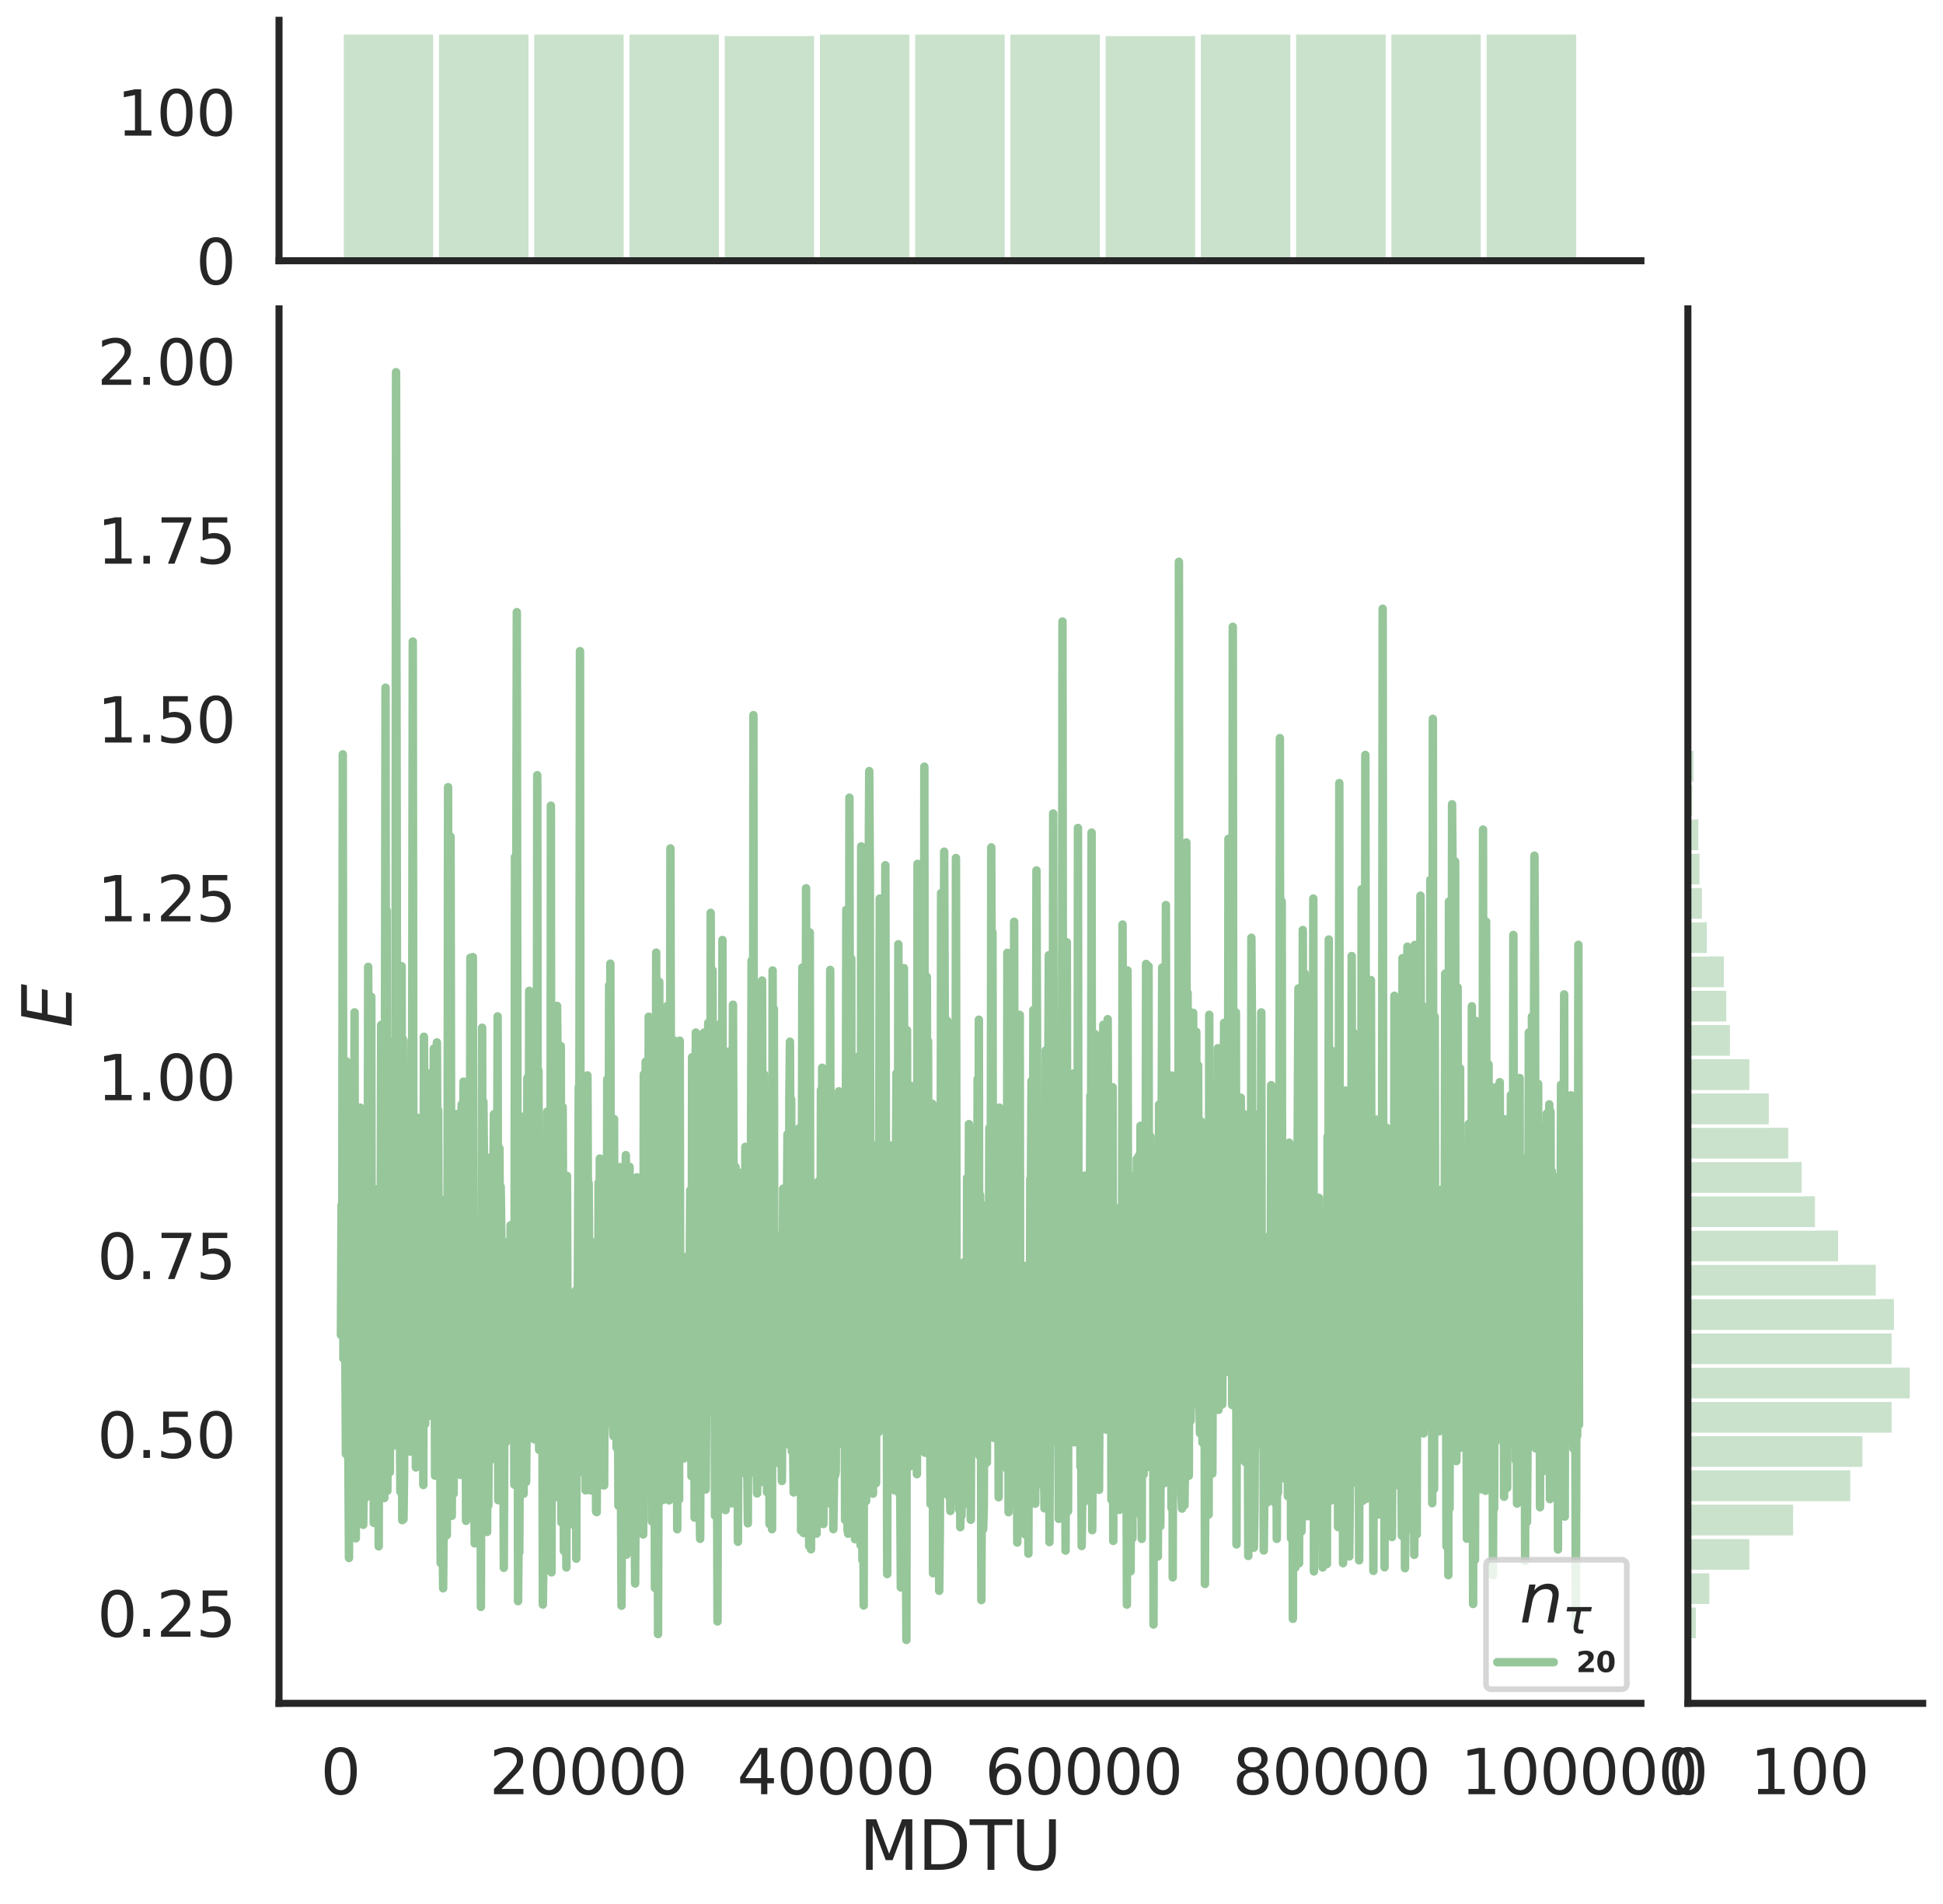 <?xml version="1.0" encoding="utf-8" standalone="no"?>
<!DOCTYPE svg PUBLIC "-//W3C//DTD SVG 1.1//EN"
  "http://www.w3.org/Graphics/SVG/1.1/DTD/svg11.dtd">
<svg height="675.079pt" version="1.1" viewBox="0 0 688.772 675.079" width="688.772pt" xmlns="http://www.w3.org/2000/svg" xmlns:xlink="http://www.w3.org/1999/xlink">
 <defs>
  <style type="text/css">*{stroke-linecap:butt;stroke-linejoin:round;}</style>
 </defs>
 <g id="figure_1">
  <g id="patch_1">
   <path d="M 0 675.079 
L 688.772 675.079 
L 688.772 0 
L 0 0 
z
" style="fill:#ffffff;"/>
  </g>
  <g id="axes_1">
   <g id="patch_2">
    <path d="M 98.912 603.86 
L 581.687 603.86 
L 581.687 109.485 
L 98.912 109.485 
z
" style="fill:none;"/>
   </g>
   <g id="matplotlib.axis_1">
    <g id="xtick_1">
     <g id="text_1">
      <!-- 0 -->
      <g style="fill:#262626;" transform="translate(113.638 636.077)scale(0.22 -0.22)">
       <defs>
        <path d="M 2034 4250 
Q 1547 4250 1301 3770 
Q 1056 3291 1056 2328 
Q 1056 1369 1301 889 
Q 1547 409 2034 409 
Q 2525 409 2770 889 
Q 3016 1369 3016 2328 
Q 3016 3291 2770 3770 
Q 2525 4250 2034 4250 
z
M 2034 4750 
Q 2819 4750 3233 4129 
Q 3647 3509 3647 2328 
Q 3647 1150 3233 529 
Q 2819 -91 2034 -91 
Q 1250 -91 836 529 
Q 422 1150 422 2328 
Q 422 3509 836 4129 
Q 1250 4750 2034 4750 
z
" id="DejaVuSans-30" transform="scale(0.016)"/>
       </defs>
       <use xlink:href="#DejaVuSans-30"/>
      </g>
     </g>
    </g>
    <g id="xtick_2">
     <g id="text_2">
      <!-- 20000 -->
      <g style="fill:#262626;" transform="translate(173.464 636.077)scale(0.22 -0.22)">
       <defs>
        <path d="M 1228 531 
L 3431 531 
L 3431 0 
L 469 0 
L 469 531 
Q 828 903 1448 1529 
Q 2069 2156 2228 2338 
Q 2531 2678 2651 2914 
Q 2772 3150 2772 3378 
Q 2772 3750 2511 3984 
Q 2250 4219 1831 4219 
Q 1534 4219 1204 4116 
Q 875 4013 500 3803 
L 500 4441 
Q 881 4594 1212 4672 
Q 1544 4750 1819 4750 
Q 2544 4750 2975 4387 
Q 3406 4025 3406 3419 
Q 3406 3131 3298 2873 
Q 3191 2616 2906 2266 
Q 2828 2175 2409 1742 
Q 1991 1309 1228 531 
z
" id="DejaVuSans-32" transform="scale(0.016)"/>
       </defs>
       <use xlink:href="#DejaVuSans-32"/>
       <use x="63.623" xlink:href="#DejaVuSans-30"/>
       <use x="127.246" xlink:href="#DejaVuSans-30"/>
       <use x="190.869" xlink:href="#DejaVuSans-30"/>
       <use x="254.492" xlink:href="#DejaVuSans-30"/>
      </g>
     </g>
    </g>
    <g id="xtick_3">
     <g id="text_3">
      <!-- 40000 -->
      <g style="fill:#262626;" transform="translate(261.285 636.077)scale(0.22 -0.22)">
       <defs>
        <path d="M 2419 4116 
L 825 1625 
L 2419 1625 
L 2419 4116 
z
M 2253 4666 
L 3047 4666 
L 3047 1625 
L 3713 1625 
L 3713 1100 
L 3047 1100 
L 3047 0 
L 2419 0 
L 2419 1100 
L 313 1100 
L 313 1709 
L 2253 4666 
z
" id="DejaVuSans-34" transform="scale(0.016)"/>
       </defs>
       <use xlink:href="#DejaVuSans-34"/>
       <use x="63.623" xlink:href="#DejaVuSans-30"/>
       <use x="127.246" xlink:href="#DejaVuSans-30"/>
       <use x="190.869" xlink:href="#DejaVuSans-30"/>
       <use x="254.492" xlink:href="#DejaVuSans-30"/>
      </g>
     </g>
    </g>
    <g id="xtick_4">
     <g id="text_4">
      <!-- 60000 -->
      <g style="fill:#262626;" transform="translate(349.107 636.077)scale(0.22 -0.22)">
       <defs>
        <path d="M 2113 2584 
Q 1688 2584 1439 2293 
Q 1191 2003 1191 1497 
Q 1191 994 1439 701 
Q 1688 409 2113 409 
Q 2538 409 2786 701 
Q 3034 994 3034 1497 
Q 3034 2003 2786 2293 
Q 2538 2584 2113 2584 
z
M 3366 4563 
L 3366 3988 
Q 3128 4100 2886 4159 
Q 2644 4219 2406 4219 
Q 1781 4219 1451 3797 
Q 1122 3375 1075 2522 
Q 1259 2794 1537 2939 
Q 1816 3084 2150 3084 
Q 2853 3084 3261 2657 
Q 3669 2231 3669 1497 
Q 3669 778 3244 343 
Q 2819 -91 2113 -91 
Q 1303 -91 875 529 
Q 447 1150 447 2328 
Q 447 3434 972 4092 
Q 1497 4750 2381 4750 
Q 2619 4750 2861 4703 
Q 3103 4656 3366 4563 
z
" id="DejaVuSans-36" transform="scale(0.016)"/>
       </defs>
       <use xlink:href="#DejaVuSans-36"/>
       <use x="63.623" xlink:href="#DejaVuSans-30"/>
       <use x="127.246" xlink:href="#DejaVuSans-30"/>
       <use x="190.869" xlink:href="#DejaVuSans-30"/>
       <use x="254.492" xlink:href="#DejaVuSans-30"/>
      </g>
     </g>
    </g>
    <g id="xtick_5">
     <g id="text_5">
      <!-- 80000 -->
      <g style="fill:#262626;" transform="translate(436.928 636.077)scale(0.22 -0.22)">
       <defs>
        <path d="M 2034 2216 
Q 1584 2216 1326 1975 
Q 1069 1734 1069 1313 
Q 1069 891 1326 650 
Q 1584 409 2034 409 
Q 2484 409 2743 651 
Q 3003 894 3003 1313 
Q 3003 1734 2745 1975 
Q 2488 2216 2034 2216 
z
M 1403 2484 
Q 997 2584 770 2862 
Q 544 3141 544 3541 
Q 544 4100 942 4425 
Q 1341 4750 2034 4750 
Q 2731 4750 3128 4425 
Q 3525 4100 3525 3541 
Q 3525 3141 3298 2862 
Q 3072 2584 2669 2484 
Q 3125 2378 3379 2068 
Q 3634 1759 3634 1313 
Q 3634 634 3220 271 
Q 2806 -91 2034 -91 
Q 1263 -91 848 271 
Q 434 634 434 1313 
Q 434 1759 690 2068 
Q 947 2378 1403 2484 
z
M 1172 3481 
Q 1172 3119 1398 2916 
Q 1625 2713 2034 2713 
Q 2441 2713 2670 2916 
Q 2900 3119 2900 3481 
Q 2900 3844 2670 4047 
Q 2441 4250 2034 4250 
Q 1625 4250 1398 4047 
Q 1172 3844 1172 3481 
z
" id="DejaVuSans-38" transform="scale(0.016)"/>
       </defs>
       <use xlink:href="#DejaVuSans-38"/>
       <use x="63.623" xlink:href="#DejaVuSans-30"/>
       <use x="127.246" xlink:href="#DejaVuSans-30"/>
       <use x="190.869" xlink:href="#DejaVuSans-30"/>
       <use x="254.492" xlink:href="#DejaVuSans-30"/>
      </g>
     </g>
    </g>
    <g id="xtick_6">
     <g id="text_6">
      <!-- 100000 -->
      <g style="fill:#262626;" transform="translate(517.75 636.077)scale(0.22 -0.22)">
       <defs>
        <path d="M 794 531 
L 1825 531 
L 1825 4091 
L 703 3866 
L 703 4441 
L 1819 4666 
L 2450 4666 
L 2450 531 
L 3481 531 
L 3481 0 
L 794 0 
L 794 531 
z
" id="DejaVuSans-31" transform="scale(0.016)"/>
       </defs>
       <use xlink:href="#DejaVuSans-31"/>
       <use x="63.623" xlink:href="#DejaVuSans-30"/>
       <use x="127.246" xlink:href="#DejaVuSans-30"/>
       <use x="190.869" xlink:href="#DejaVuSans-30"/>
       <use x="254.492" xlink:href="#DejaVuSans-30"/>
       <use x="318.115" xlink:href="#DejaVuSans-30"/>
      </g>
     </g>
    </g>
    <g id="text_7">
     <!-- MDTU -->
     <g style="fill:#262626;" transform="translate(304.594 662.888)scale(0.24 -0.24)">
      <defs>
       <path d="M 628 4666 
L 1569 4666 
L 2759 1491 
L 3956 4666 
L 4897 4666 
L 4897 0 
L 4281 0 
L 4281 4097 
L 3078 897 
L 2444 897 
L 1241 4097 
L 1241 0 
L 628 0 
L 628 4666 
z
" id="DejaVuSans-4d" transform="scale(0.016)"/>
       <path d="M 1259 4147 
L 1259 519 
L 2022 519 
Q 2988 519 3436 956 
Q 3884 1394 3884 2338 
Q 3884 3275 3436 3711 
Q 2988 4147 2022 4147 
L 1259 4147 
z
M 628 4666 
L 1925 4666 
Q 3281 4666 3915 4102 
Q 4550 3538 4550 2338 
Q 4550 1131 3912 565 
Q 3275 0 1925 0 
L 628 0 
L 628 4666 
z
" id="DejaVuSans-44" transform="scale(0.016)"/>
       <path d="M -19 4666 
L 3928 4666 
L 3928 4134 
L 2272 4134 
L 2272 0 
L 1638 0 
L 1638 4134 
L -19 4134 
L -19 4666 
z
" id="DejaVuSans-54" transform="scale(0.016)"/>
       <path d="M 556 4666 
L 1191 4666 
L 1191 1831 
Q 1191 1081 1462 751 
Q 1734 422 2344 422 
Q 2950 422 3222 751 
Q 3494 1081 3494 1831 
L 3494 4666 
L 4128 4666 
L 4128 1753 
Q 4128 841 3676 375 
Q 3225 -91 2344 -91 
Q 1459 -91 1007 375 
Q 556 841 556 1753 
L 556 4666 
z
" id="DejaVuSans-55" transform="scale(0.016)"/>
      </defs>
      <use xlink:href="#DejaVuSans-4d"/>
      <use x="86.279" xlink:href="#DejaVuSans-44"/>
      <use x="163.281" xlink:href="#DejaVuSans-54"/>
      <use x="224.365" xlink:href="#DejaVuSans-55"/>
     </g>
    </g>
   </g>
   <g id="matplotlib.axis_2">
    <g id="ytick_1">
     <g id="text_8">
      <!-- 0.25 -->
      <g style="fill:#262626;" transform="translate(34.428 580.257)scale(0.22 -0.22)">
       <defs>
        <path d="M 684 794 
L 1344 794 
L 1344 0 
L 684 0 
L 684 794 
z
" id="DejaVuSans-2e" transform="scale(0.016)"/>
        <path d="M 691 4666 
L 3169 4666 
L 3169 4134 
L 1269 4134 
L 1269 2991 
Q 1406 3038 1543 3061 
Q 1681 3084 1819 3084 
Q 2600 3084 3056 2656 
Q 3513 2228 3513 1497 
Q 3513 744 3044 326 
Q 2575 -91 1722 -91 
Q 1428 -91 1123 -41 
Q 819 9 494 109 
L 494 744 
Q 775 591 1075 516 
Q 1375 441 1709 441 
Q 2250 441 2565 725 
Q 2881 1009 2881 1497 
Q 2881 1984 2565 2268 
Q 2250 2553 1709 2553 
Q 1456 2553 1204 2497 
Q 953 2441 691 2322 
L 691 4666 
z
" id="DejaVuSans-35" transform="scale(0.016)"/>
       </defs>
       <use xlink:href="#DejaVuSans-30"/>
       <use x="63.623" xlink:href="#DejaVuSans-2e"/>
       <use x="95.41" xlink:href="#DejaVuSans-32"/>
       <use x="159.033" xlink:href="#DejaVuSans-35"/>
      </g>
     </g>
    </g>
    <g id="ytick_2">
     <g id="text_9">
      <!-- 0.50 -->
      <g style="fill:#262626;" transform="translate(34.428 516.852)scale(0.22 -0.22)">
       <use xlink:href="#DejaVuSans-30"/>
       <use x="63.623" xlink:href="#DejaVuSans-2e"/>
       <use x="95.41" xlink:href="#DejaVuSans-35"/>
       <use x="159.033" xlink:href="#DejaVuSans-30"/>
      </g>
     </g>
    </g>
    <g id="ytick_3">
     <g id="text_10">
      <!-- 0.75 -->
      <g style="fill:#262626;" transform="translate(34.428 453.447)scale(0.22 -0.22)">
       <defs>
        <path d="M 525 4666 
L 3525 4666 
L 3525 4397 
L 1831 0 
L 1172 0 
L 2766 4134 
L 525 4134 
L 525 4666 
z
" id="DejaVuSans-37" transform="scale(0.016)"/>
       </defs>
       <use xlink:href="#DejaVuSans-30"/>
       <use x="63.623" xlink:href="#DejaVuSans-2e"/>
       <use x="95.41" xlink:href="#DejaVuSans-37"/>
       <use x="159.033" xlink:href="#DejaVuSans-35"/>
      </g>
     </g>
    </g>
    <g id="ytick_4">
     <g id="text_11">
      <!-- 1.00 -->
      <g style="fill:#262626;" transform="translate(34.428 390.043)scale(0.22 -0.22)">
       <use xlink:href="#DejaVuSans-31"/>
       <use x="63.623" xlink:href="#DejaVuSans-2e"/>
       <use x="95.41" xlink:href="#DejaVuSans-30"/>
       <use x="159.033" xlink:href="#DejaVuSans-30"/>
      </g>
     </g>
    </g>
    <g id="ytick_5">
     <g id="text_12">
      <!-- 1.25 -->
      <g style="fill:#262626;" transform="translate(34.428 326.638)scale(0.22 -0.22)">
       <use xlink:href="#DejaVuSans-31"/>
       <use x="63.623" xlink:href="#DejaVuSans-2e"/>
       <use x="95.41" xlink:href="#DejaVuSans-32"/>
       <use x="159.033" xlink:href="#DejaVuSans-35"/>
      </g>
     </g>
    </g>
    <g id="ytick_6">
     <g id="text_13">
      <!-- 1.50 -->
      <g style="fill:#262626;" transform="translate(34.428 263.233)scale(0.22 -0.22)">
       <use xlink:href="#DejaVuSans-31"/>
       <use x="63.623" xlink:href="#DejaVuSans-2e"/>
       <use x="95.41" xlink:href="#DejaVuSans-35"/>
       <use x="159.033" xlink:href="#DejaVuSans-30"/>
      </g>
     </g>
    </g>
    <g id="ytick_7">
     <g id="text_14">
      <!-- 1.75 -->
      <g style="fill:#262626;" transform="translate(34.428 199.828)scale(0.22 -0.22)">
       <use xlink:href="#DejaVuSans-31"/>
       <use x="63.623" xlink:href="#DejaVuSans-2e"/>
       <use x="95.41" xlink:href="#DejaVuSans-37"/>
       <use x="159.033" xlink:href="#DejaVuSans-35"/>
      </g>
     </g>
    </g>
    <g id="ytick_8">
     <g id="text_15">
      <!-- 2.00 -->
      <g style="fill:#262626;" transform="translate(34.428 136.424)scale(0.22 -0.22)">
       <use xlink:href="#DejaVuSans-32"/>
       <use x="63.623" xlink:href="#DejaVuSans-2e"/>
       <use x="95.41" xlink:href="#DejaVuSans-30"/>
       <use x="159.033" xlink:href="#DejaVuSans-30"/>
      </g>
     </g>
    </g>
    <g id="text_16">
     <!-- $E$ -->
     <g style="fill:#262626;" transform="translate(25.436 364.352)rotate(-90)scale(0.24 -0.24)">
      <defs>
       <path d="M 1081 4666 
L 4031 4666 
L 3928 4134 
L 1606 4134 
L 1338 2753 
L 3566 2753 
L 3463 2222 
L 1234 2222 
L 909 531 
L 3284 531 
L 3181 0 
L 172 0 
L 1081 4666 
z
" id="DejaVuSans-Oblique-45" transform="scale(0.016)"/>
      </defs>
      <use transform="translate(0 0.094)" xlink:href="#DejaVuSans-Oblique-45"/>
     </g>
    </g>
   </g>
   <g id="line2d_1">
    <path clip-path="url(#pf12040068a)" d="M 120.856 473.274 
L 121.076 427.204 
L 121.295 461.497 
L 121.515 267.42 
L 121.734 481.623 
L 121.954 441.908 
L 122.174 452.221 
L 122.393 474.304 
L 122.613 515.456 
L 122.832 376.279 
L 123.271 494.245 
L 123.491 516.567 
L 123.71 552.332 
L 123.93 466.654 
L 124.15 516.617 
L 124.369 501.434 
L 124.589 503.69 
L 124.808 413.67 
L 125.028 508.781 
L 125.467 492.501 
L 125.686 358.9 
L 125.906 538.242 
L 126.125 545.365 
L 126.345 457.558 
L 126.565 501.089 
L 126.784 395.828 
L 127.004 440.02 
L 127.223 527.675 
L 127.443 497.251 
L 127.662 392.646 
L 127.882 454.432 
L 128.101 427.087 
L 128.321 466.579 
L 128.541 415.392 
L 128.76 540.562 
L 128.98 520.467 
L 129.199 465.913 
L 129.419 472.016 
L 129.638 530.972 
L 129.858 464.739 
L 130.077 500.595 
L 130.297 455.756 
L 130.517 342.761 
L 130.956 505.01 
L 131.175 464.286 
L 131.395 460.455 
L 131.614 353.381 
L 131.834 496.718 
L 132.053 424.884 
L 132.273 424.193 
L 132.493 539.893 
L 132.712 473.76 
L 132.932 467.433 
L 133.151 533.977 
L 133.371 421.649 
L 133.59 500.513 
L 133.81 521.003 
L 134.029 467.385 
L 134.249 548.201 
L 134.469 470.894 
L 134.688 524.819 
L 134.908 462.98 
L 135.127 363.348 
L 135.347 493.126 
L 135.566 417.261 
L 135.786 483.408 
L 136.005 484.892 
L 136.225 531.088 
L 136.664 243.788 
L 136.884 434.78 
L 137.103 322.804 
L 137.323 528.514 
L 137.762 369.197 
L 138.201 521.905 
L 138.42 375.999 
L 138.64 484.755 
L 139.079 512.756 
L 139.299 421.877 
L 139.518 451.946 
L 139.957 448.015 
L 140.177 430.929 
L 140.396 131.956 
L 140.836 440.974 
L 141.714 499.534 
L 141.933 528.818 
L 142.153 474.79 
L 142.372 342.522 
L 142.592 538.933 
L 142.812 368.323 
L 143.031 538.628 
L 143.251 521.703 
L 143.47 379.416 
L 143.69 482.428 
L 143.909 507.501 
L 144.129 435.387 
L 144.348 402.316 
L 144.568 474.395 
L 144.788 479.264 
L 145.007 430.297 
L 145.227 500.686 
L 145.446 514.624 
L 145.666 406.902 
L 145.885 368.833 
L 146.105 382.099 
L 146.324 227.43 
L 146.544 423.502 
L 146.983 470.948 
L 147.203 472.234 
L 147.422 520.242 
L 147.642 474.762 
L 147.861 396.242 
L 148.081 418.161 
L 148.52 493.781 
L 148.739 476.384 
L 148.959 476.535 
L 149.179 472.864 
L 149.398 504.948 
L 149.618 436.198 
L 149.837 464.859 
L 150.057 526.454 
L 150.276 367.532 
L 150.496 405.78 
L 150.715 504.862 
L 150.935 455.451 
L 151.155 438.016 
L 151.374 465.524 
L 151.594 478.904 
L 151.813 380.516 
L 152.033 491.615 
L 152.252 500.88 
L 152.472 501.908 
L 152.691 491.764 
L 152.911 397.67 
L 153.131 493.391 
L 153.35 447.888 
L 153.57 446.251 
L 153.789 371.726 
L 154.228 523.161 
L 154.448 472.412 
L 154.667 507.942 
L 154.887 369.538 
L 155.107 424.26 
L 155.326 393.54 
L 155.765 518.639 
L 155.985 483.436 
L 156.204 554.132 
L 156.424 513.906 
L 156.643 443.897 
L 156.863 531.619 
L 157.082 563.077 
L 157.302 536.238 
L 157.522 425.322 
L 157.961 485.139 
L 158.18 485.257 
L 158.4 544.242 
L 158.619 456.637 
L 158.839 279.061 
L 159.058 466.794 
L 159.278 522.189 
L 159.498 492.235 
L 159.717 296.576 
L 160.156 537.394 
L 160.376 409.717 
L 160.595 521.348 
L 160.815 529.526 
L 161.034 395.067 
L 161.254 451.473 
L 161.474 462.535 
L 161.693 394.939 
L 161.913 520.293 
L 162.132 491.246 
L 162.352 444.026 
L 162.571 477.929 
L 163.01 444.856 
L 163.23 522.875 
L 163.45 412.61 
L 163.669 391.487 
L 163.889 507.205 
L 164.108 458.34 
L 164.328 383.456 
L 164.547 501.15 
L 164.767 518.8 
L 164.986 431.576 
L 165.206 539.145 
L 165.426 457.534 
L 165.645 430.834 
L 165.865 490.92 
L 166.084 496.135 
L 166.304 436.115 
L 166.523 466.136 
L 166.743 339.538 
L 166.962 473.844 
L 167.182 451.743 
L 167.401 496.999 
L 167.621 339.296 
L 167.841 489.302 
L 168.28 547.149 
L 168.499 437.354 
L 168.719 449.232 
L 168.938 472.99 
L 169.158 442.04 
L 169.377 458.886 
L 169.597 525.038 
L 169.817 473.143 
L 170.256 452.633 
L 170.475 569.673 
L 170.914 364.346 
L 171.134 533.332 
L 171.353 390.49 
L 171.793 432.658 
L 172.012 436.383 
L 172.232 428.191 
L 172.451 515.124 
L 172.671 543.097 
L 172.89 457.112 
L 173.11 533.755 
L 173.769 410.391 
L 174.208 498.383 
L 174.427 510.674 
L 174.647 496.64 
L 174.866 421.288 
L 175.086 394.994 
L 175.305 517.255 
L 175.525 455.834 
L 175.745 492.986 
L 175.964 508.787 
L 176.403 360.316 
L 176.623 531.843 
L 176.842 436.067 
L 177.062 407.104 
L 177.281 466.011 
L 177.501 420.694 
L 177.94 455.417 
L 178.16 439.783 
L 178.599 555.803 
L 178.818 491.137 
L 179.038 509.995 
L 179.257 511.44 
L 179.477 461.419 
L 179.696 465.205 
L 179.916 498.824 
L 180.575 456.35 
L 180.794 485.884 
L 181.014 434.356 
L 181.233 504.381 
L 181.672 465.945 
L 181.892 456.251 
L 182.112 459.243 
L 182.331 526.353 
L 182.551 303.763 
L 182.77 437.914 
L 183.209 217.018 
L 183.648 567.634 
L 183.868 543.5 
L 184.088 550.315 
L 184.307 502.058 
L 184.527 508.631 
L 184.746 395.832 
L 185.185 527.224 
L 185.405 492.431 
L 185.624 529.547 
L 185.844 442.747 
L 186.063 503.251 
L 186.283 460.068 
L 186.503 525.4 
L 186.722 501.129 
L 186.942 382.212 
L 187.161 381.714 
L 187.381 461.658 
L 187.6 351.268 
L 187.82 488.793 
L 188.039 392.672 
L 188.259 479.559 
L 188.479 503.202 
L 188.698 451.058 
L 188.918 435.848 
L 189.357 510.256 
L 189.576 455.282 
L 189.796 500.245 
L 190.235 450.882 
L 190.455 274.811 
L 190.674 464.946 
L 190.894 379.574 
L 191.113 513.982 
L 191.333 512.845 
L 191.552 491.307 
L 191.772 458.333 
L 191.991 474.44 
L 192.211 464.445 
L 192.431 568.834 
L 192.65 552.157 
L 192.87 525.099 
L 193.089 466.83 
L 193.309 466.441 
L 193.528 422.86 
L 193.748 455.515 
L 193.967 394.092 
L 194.187 454.306 
L 194.407 473.267 
L 194.626 538.02 
L 194.846 525.875 
L 195.065 523.144 
L 195.285 285.619 
L 195.504 557.413 
L 195.724 407.564 
L 195.943 510.655 
L 196.163 462.825 
L 196.382 480.579 
L 196.602 422.69 
L 196.822 480.419 
L 197.041 408.944 
L 197.261 466.516 
L 197.48 356.605 
L 197.7 381.06 
L 198.139 531.077 
L 198.358 518.774 
L 198.578 479.506 
L 198.798 370.857 
L 199.017 539.735 
L 199.237 487.561 
L 199.456 392.445 
L 199.676 445.09 
L 199.895 549.881 
L 200.334 488.46 
L 200.554 478.179 
L 200.774 555.682 
L 200.993 416.85 
L 201.213 481.377 
L 201.432 490.406 
L 201.652 465.455 
L 202.091 511.25 
L 202.31 470.308 
L 202.53 519.587 
L 202.75 532.693 
L 203.189 500.842 
L 203.408 540.658 
L 203.847 524.325 
L 204.067 457.565 
L 204.286 552.578 
L 204.506 475.445 
L 204.726 478.673 
L 205.165 385.208 
L 205.384 387.702 
L 205.604 230.83 
L 205.823 454.456 
L 206.043 521.779 
L 206.262 473.142 
L 206.482 491.986 
L 206.921 437.739 
L 207.141 512.097 
L 207.36 434.495 
L 207.58 528.349 
L 207.799 513.975 
L 208.019 521.079 
L 208.238 381.258 
L 208.458 436.779 
L 208.677 419.452 
L 209.336 528.372 
L 209.556 444.077 
L 209.775 440.297 
L 209.995 506.702 
L 210.214 484.866 
L 210.434 482.358 
L 210.653 449.22 
L 210.873 484.764 
L 211.093 486.642 
L 211.312 535.902 
L 211.532 536.084 
L 211.751 485.47 
L 211.971 491.174 
L 212.19 419.254 
L 212.41 499.179 
L 212.629 410.724 
L 212.849 503.538 
L 213.069 420.498 
L 213.288 453.421 
L 213.508 526.502 
L 213.727 495.83 
L 213.947 430.127 
L 214.166 526.601 
L 214.386 465.202 
L 214.605 472.778 
L 214.825 430.41 
L 215.045 487.399 
L 215.264 382.636 
L 215.484 411.093 
L 215.703 458.304 
L 215.923 349.321 
L 216.142 485.464 
L 216.362 341.62 
L 216.581 467.327 
L 216.801 470.607 
L 217.02 436.341 
L 217.24 504.748 
L 217.46 509.114 
L 217.679 396.728 
L 217.899 498.97 
L 218.118 434.419 
L 218.338 455.755 
L 218.557 513.235 
L 218.777 436.245 
L 218.996 465.293 
L 219.216 533.791 
L 219.436 512.048 
L 219.655 444.757 
L 219.875 413.746 
L 220.094 523.807 
L 220.314 569.252 
L 220.533 523.06 
L 220.753 413.714 
L 220.972 429.496 
L 221.192 477.393 
L 221.412 423.392 
L 221.631 514.646 
L 221.851 409.513 
L 222.07 551.164 
L 222.29 419.057 
L 222.509 522.162 
L 222.729 447.26 
L 222.948 506.169 
L 223.168 413.647 
L 223.388 500.459 
L 223.607 509.318 
L 223.827 469.331 
L 224.485 445.624 
L 224.924 526.574 
L 225.144 561.37 
L 225.364 521.413 
L 225.583 431.536 
L 225.803 417.372 
L 226.022 539.307 
L 226.461 453.155 
L 226.681 464.143 
L 226.9 485.699 
L 227.12 462.436 
L 227.339 462.228 
L 227.559 463.049 
L 227.779 523.778 
L 227.998 543.987 
L 228.218 380.861 
L 228.437 399.656 
L 228.657 506.181 
L 228.876 376.352 
L 229.096 467.081 
L 229.315 487.271 
L 229.535 494.387 
L 229.974 360.438 
L 230.194 407.735 
L 230.413 480.932 
L 230.633 450.669 
L 231.072 539.348 
L 231.291 457.191 
L 231.511 525.983 
L 231.731 437.409 
L 231.95 475.524 
L 232.17 562.968 
L 232.389 497.051 
L 232.609 337.713 
L 232.828 502.011 
L 233.048 380.037 
L 233.267 579.312 
L 233.487 501.816 
L 233.707 348.077 
L 233.926 459.509 
L 234.146 507.703 
L 234.585 471.131 
L 234.804 462.728 
L 235.024 531.762 
L 235.243 441.693 
L 235.463 480.738 
L 235.683 425.767 
L 235.902 421.937 
L 236.341 496.772 
L 236.561 356.586 
L 236.78 459.97 
L 237 456.826 
L 237.219 531.905 
L 237.439 456.311 
L 237.658 300.771 
L 237.878 408.827 
L 238.098 387.643 
L 238.317 510.202 
L 238.537 423.458 
L 238.976 368.879 
L 239.195 484.381 
L 239.415 499.383 
L 239.634 397.85 
L 240.074 542.157 
L 240.293 428.582 
L 240.513 466.901 
L 240.732 531.633 
L 240.952 368.944 
L 241.171 481.653 
L 241.391 486.326 
L 241.61 487.713 
L 242.05 454.09 
L 242.489 517.019 
L 242.708 513.052 
L 243.147 477.378 
L 243.367 514.097 
L 243.586 501.33 
L 243.806 445.274 
L 244.026 466.961 
L 244.245 465.863 
L 244.465 455.535 
L 244.684 421.969 
L 244.904 440.598 
L 245.123 523.362 
L 245.343 374.794 
L 245.562 450.025 
L 245.782 486.241 
L 246.002 425.365 
L 246.221 538.022 
L 246.66 366.058 
L 247.099 521.073 
L 247.319 400.393 
L 247.538 407.469 
L 247.977 533.094 
L 248.197 545.549 
L 248.417 480.629 
L 248.636 501.038 
L 248.856 493.462 
L 249.075 440.709 
L 249.295 507.863 
L 249.514 366.096 
L 249.734 463.658 
L 249.953 477.871 
L 250.173 528.039 
L 250.612 454.297 
L 250.832 500.624 
L 251.051 362.663 
L 251.271 495.513 
L 251.49 492.923 
L 251.71 473.608 
L 251.929 323.626 
L 252.149 447.998 
L 252.369 424.58 
L 252.588 343.967 
L 252.808 498.603 
L 253.027 447.033 
L 253.247 453.591 
L 253.466 537.351 
L 253.686 505.676 
L 253.905 408.725 
L 254.345 574.841 
L 254.564 463.514 
L 254.784 430.107 
L 255.003 529.374 
L 255.223 529.917 
L 255.442 362.78 
L 255.662 502.942 
L 255.881 477.975 
L 256.101 333.246 
L 256.321 509.481 
L 256.979 422.501 
L 257.199 535.363 
L 257.418 531.862 
L 257.638 441.461 
L 257.857 434.776 
L 258.077 477.341 
L 258.296 372.803 
L 258.516 491.54 
L 258.736 454.978 
L 258.955 475.509 
L 259.175 445.738 
L 259.394 532.97 
L 259.833 356.19 
L 260.272 501.303 
L 260.492 520.589 
L 260.712 413.668 
L 260.931 438.824 
L 261.151 432.539 
L 261.59 546.588 
L 262.029 415.707 
L 262.248 453.414 
L 262.468 520.703 
L 262.688 505.131 
L 262.907 436.86 
L 263.346 522.136 
L 263.566 511.593 
L 263.785 467.751 
L 264.005 505.242 
L 264.224 406.57 
L 264.444 493.787 
L 264.883 518.468 
L 265.103 540.047 
L 265.322 445.184 
L 265.542 431.415 
L 265.761 507.985 
L 266.2 416.88 
L 266.42 340.613 
L 266.859 514.332 
L 267.079 253.523 
L 267.298 522.044 
L 267.518 487.642 
L 267.737 433.665 
L 267.957 450.468 
L 268.176 515.298 
L 268.396 529.449 
L 268.615 439.627 
L 268.835 514.174 
L 269.055 456.909 
L 269.274 457.73 
L 269.713 525.433 
L 270.152 347.606 
L 270.372 474.918 
L 270.591 407.72 
L 270.811 380.796 
L 271.031 476.302 
L 271.25 408.623 
L 271.47 397.589 
L 271.909 529.009 
L 272.128 445.563 
L 272.348 452.557 
L 272.567 448.399 
L 272.787 540.329 
L 273.007 469.457 
L 273.226 451.872 
L 273.446 467.074 
L 273.665 542.128 
L 273.885 344.041 
L 274.104 449.619 
L 274.324 357.648 
L 274.543 492.815 
L 274.763 483.931 
L 274.983 488.147 
L 275.202 437.841 
L 275.422 501.177 
L 275.641 479.735 
L 275.861 518.644 
L 276.08 467.279 
L 276.3 495.056 
L 276.519 438.013 
L 276.739 460.751 
L 276.959 509.295 
L 277.178 525.038 
L 277.617 421.393 
L 277.837 499.389 
L 278.056 499.339 
L 278.276 421.535 
L 278.495 512.068 
L 278.715 490.354 
L 278.934 430.031 
L 279.154 402.143 
L 279.374 482.064 
L 279.593 505.225 
L 279.813 388.754 
L 280.032 369.304 
L 280.252 434.12 
L 280.471 389.77 
L 280.691 514.493 
L 280.91 448.203 
L 281.13 510.714 
L 281.35 529.098 
L 281.569 416.951 
L 281.789 407.253 
L 282.008 484.192 
L 282.228 491.893 
L 282.447 444.371 
L 282.667 452.728 
L 282.886 436.554 
L 283.106 404.361 
L 283.326 399.942 
L 283.545 428.977 
L 283.765 420.04 
L 283.984 542.661 
L 284.423 343.018 
L 284.643 540.334 
L 284.862 543.486 
L 285.082 481.038 
L 285.302 504.131 
L 285.521 481.902 
L 285.741 314.898 
L 285.96 487.386 
L 286.18 517.858 
L 286.399 397.844 
L 286.838 548.103 
L 287.058 330.563 
L 287.278 489.619 
L 287.497 549.247 
L 287.717 453.816 
L 287.936 519.102 
L 288.156 431.535 
L 288.375 490.144 
L 288.595 486.596 
L 288.814 457.196 
L 289.034 488.657 
L 289.253 445.889 
L 289.473 543.705 
L 289.693 419.96 
L 289.912 433.597 
L 290.132 418.802 
L 290.351 512.6 
L 290.571 520.964 
L 290.79 500.084 
L 291.01 386.446 
L 291.229 520.279 
L 291.449 378.535 
L 291.888 540.297 
L 292.108 483.927 
L 292.547 532.988 
L 292.766 470.501 
L 292.986 448.63 
L 293.425 473.771 
L 293.645 405.534 
L 294.084 469.925 
L 294.303 343.848 
L 294.523 533.199 
L 294.742 395.693 
L 295.181 448.99 
L 295.401 542.103 
L 295.621 527.25 
L 295.84 485.641 
L 296.06 523.035 
L 296.279 521.718 
L 296.718 407.274 
L 297.157 512.009 
L 297.377 386.885 
L 297.597 460.268 
L 297.816 479.171 
L 298.036 452.295 
L 298.475 507.718 
L 298.694 507.653 
L 298.914 486.664 
L 299.133 418.216 
L 299.353 461.035 
L 299.572 538.84 
L 300.012 322.533 
L 300.451 542.598 
L 300.67 543.747 
L 300.89 501.479 
L 301.109 282.791 
L 301.329 409.868 
L 301.548 361.578 
L 301.768 339.811 
L 301.988 513.49 
L 302.207 538.057 
L 302.427 493.207 
L 302.646 410.719 
L 302.866 411.886 
L 303.085 545.658 
L 303.524 409.201 
L 303.744 374.773 
L 303.964 400.669 
L 304.183 489.082 
L 304.403 472.616 
L 304.622 465.962 
L 304.842 376.099 
L 305.061 547.774 
L 305.281 300.049 
L 305.5 506.036 
L 305.72 553.109 
L 305.94 485.586 
L 306.159 569.176 
L 306.379 420.564 
L 306.598 383.266 
L 306.818 493.841 
L 307.037 532.141 
L 307.257 387.356 
L 307.696 437.423 
L 307.915 313.546 
L 308.135 273.366 
L 308.355 309.975 
L 308.574 506.418 
L 308.794 412.622 
L 309.013 450.499 
L 309.233 512.265 
L 309.452 529.545 
L 309.672 435.769 
L 309.891 472.367 
L 310.111 462.687 
L 310.331 481.312 
L 310.55 525.81 
L 310.77 405.853 
L 310.989 493.301 
L 311.209 496.762 
L 311.428 507.783 
L 311.867 318.55 
L 312.087 480.688 
L 312.307 367.395 
L 312.526 375.997 
L 312.746 489.765 
L 312.965 497.41 
L 313.404 417.476 
L 313.624 499.302 
L 313.843 306.739 
L 314.063 414.635 
L 314.283 451.989 
L 314.502 558.034 
L 314.722 445.07 
L 314.941 407.898 
L 315.161 427.663 
L 315.38 526.641 
L 315.6 406.11 
L 315.819 465.684 
L 316.039 476.126 
L 316.259 525.434 
L 316.478 453.831 
L 316.698 480.677 
L 316.917 477.259 
L 317.137 528.385 
L 317.356 514.249 
L 317.576 418.751 
L 317.795 380.496 
L 318.015 508.109 
L 318.234 481.054 
L 318.454 334.775 
L 318.893 529.756 
L 319.113 527.863 
L 319.332 562.763 
L 319.552 503.123 
L 319.991 540.624 
L 320.21 493.535 
L 320.43 343.199 
L 320.869 509.925 
L 321.089 536.57 
L 321.308 581.388 
L 321.528 365.234 
L 321.747 506.837 
L 321.967 464.313 
L 322.186 500.394 
L 322.406 442.843 
L 322.626 519.816 
L 322.845 448.249 
L 323.065 493.266 
L 323.284 385.077 
L 323.504 474.201 
L 323.723 497.649 
L 323.943 388.605 
L 324.162 493.889 
L 324.382 425.006 
L 324.602 506.795 
L 324.821 477.469 
L 325.041 522.614 
L 325.26 306.262 
L 325.48 509.746 
L 325.699 508.117 
L 326.138 448.666 
L 326.358 495.49 
L 326.578 470.528 
L 326.797 502.211 
L 327.017 461.329 
L 327.236 498.298 
L 327.456 429.812 
L 327.675 271.801 
L 327.895 515.026 
L 328.114 407.003 
L 328.334 499.941 
L 328.553 346.273 
L 328.773 429.385 
L 328.993 369.068 
L 329.212 490.386 
L 329.651 481.797 
L 329.871 533.207 
L 330.09 519.842 
L 330.31 414.666 
L 330.529 391.32 
L 330.749 557.738 
L 330.969 545.114 
L 331.408 428.612 
L 331.627 434.675 
L 331.847 462.748 
L 332.066 474.048 
L 332.286 413.122 
L 332.505 456.623 
L 332.725 450.757 
L 332.945 563.971 
L 333.164 542.709 
L 333.384 478.562 
L 333.603 316.62 
L 333.823 514.406 
L 334.042 432.487 
L 334.262 500.265 
L 334.701 301.927 
L 334.921 365.42 
L 335.14 377.13 
L 335.36 481.041 
L 335.579 506.601 
L 335.799 361.886 
L 336.018 530.073 
L 336.457 383.734 
L 336.677 526.243 
L 336.897 535.66 
L 337.336 488.345 
L 337.555 462.467 
L 337.775 532.051 
L 337.994 514.843 
L 338.214 462.576 
L 338.433 514.088 
L 338.653 502.799 
L 338.872 304.168 
L 339.092 457.537 
L 339.531 503.983 
L 339.751 489.811 
L 339.97 535.211 
L 340.19 451.722 
L 340.409 541.416 
L 340.629 495.05 
L 340.848 537.392 
L 341.288 490.668 
L 341.507 497.221 
L 341.727 447.485 
L 341.946 497.994 
L 342.385 482.072 
L 342.605 533.116 
L 342.824 417.584 
L 343.264 502.954 
L 343.483 398.521 
L 343.922 481.579 
L 344.142 538.799 
L 344.361 469.138 
L 344.581 495.212 
L 344.8 478.074 
L 345.02 495.282 
L 345.24 433.229 
L 345.459 442.989 
L 345.679 445.036 
L 345.898 511.161 
L 346.118 416.227 
L 346.337 463.193 
L 346.557 382.5 
L 346.776 467.598 
L 346.996 361.506 
L 347.216 516.099 
L 347.435 423.687 
L 347.655 464.286 
L 347.874 567.263 
L 348.313 462.743 
L 348.533 542.135 
L 348.752 533.493 
L 348.972 478.511 
L 349.191 500.996 
L 349.411 427.385 
L 349.631 516.833 
L 349.85 518.492 
L 350.07 432.349 
L 350.509 459.726 
L 350.728 399.831 
L 350.948 466.535 
L 351.167 451.155 
L 351.387 300.416 
L 351.607 366.912 
L 351.826 330.506 
L 352.046 492.907 
L 352.265 509.741 
L 352.485 412.851 
L 352.704 436.448 
L 352.924 496.691 
L 353.143 407.831 
L 353.363 471.899 
L 353.583 485.459 
L 353.802 471.062 
L 354.022 530.802 
L 354.241 392.662 
L 354.461 418.387 
L 354.68 502.135 
L 354.9 481.161 
L 355.119 510.11 
L 355.559 429.366 
L 355.778 436.889 
L 355.998 518.673 
L 356.217 471.358 
L 356.437 450.216 
L 356.656 509.441 
L 356.876 520.625 
L 357.095 337.793 
L 357.535 536.107 
L 357.754 524.261 
L 357.974 529.663 
L 358.193 461.865 
L 358.413 475.316 
L 358.632 440.724 
L 358.852 499.751 
L 359.071 512.197 
L 359.291 489.207 
L 359.51 326.779 
L 359.73 477.544 
L 359.95 424.339 
L 360.169 487.799 
L 360.389 393.172 
L 360.608 546.865 
L 360.828 500.247 
L 361.047 388.043 
L 361.267 380.728 
L 361.486 359.782 
L 361.706 516.004 
L 361.926 472.223 
L 362.145 477.078 
L 362.365 470.594 
L 362.584 480.35 
L 362.804 448.692 
L 363.023 463.126 
L 363.462 544.035 
L 363.682 459.963 
L 363.902 517.234 
L 364.121 461.046 
L 364.341 486.38 
L 364.56 550.799 
L 364.78 459.718 
L 364.999 521.432 
L 365.219 417.983 
L 365.438 422.658 
L 365.658 383.226 
L 366.097 521.994 
L 366.317 358.072 
L 366.536 507.203 
L 366.975 533.087 
L 367.414 308.588 
L 367.634 371.215 
L 367.854 493.565 
L 368.073 513.06 
L 368.293 437.819 
L 368.512 461.151 
L 368.732 468.459 
L 368.951 512.768 
L 369.39 405.891 
L 369.61 517.73 
L 369.829 526.885 
L 370.049 518.632 
L 370.269 534.726 
L 370.488 508.682 
L 370.708 372.371 
L 371.147 495.315 
L 371.366 405.43 
L 371.586 381.923 
L 371.805 338.639 
L 372.025 546.702 
L 372.245 483.231 
L 372.684 511.195 
L 372.903 450.569 
L 373.123 463.545 
L 373.342 288.384 
L 373.562 410.803 
L 373.781 379.389 
L 374.001 467.871 
L 374.44 438.716 
L 374.66 387.338 
L 374.879 482.248 
L 375.099 479.506 
L 375.318 538.447 
L 375.538 435.809 
L 375.757 504.054 
L 375.977 526.129 
L 376.197 378.015 
L 376.416 430.955 
L 376.636 220.335 
L 376.855 432.311 
L 377.075 514.906 
L 377.294 481.927 
L 377.514 496.725 
L 377.733 549.704 
L 378.173 334.023 
L 378.392 488.748 
L 378.612 535.748 
L 378.831 433.979 
L 379.051 501.732 
L 379.27 491.156 
L 379.49 453.306 
L 379.709 460.256 
L 379.929 497.902 
L 380.148 489.432 
L 380.368 389.639 
L 380.588 380.568 
L 380.807 511.311 
L 381.027 388.826 
L 381.246 401.721 
L 381.466 466.414 
L 381.685 448.636 
L 381.905 504.114 
L 382.124 293.525 
L 382.344 467.127 
L 382.564 489.199 
L 382.783 445.387 
L 383.003 519.965 
L 383.222 501.633 
L 383.442 548.093 
L 383.661 530.554 
L 383.881 526.002 
L 384.1 488.911 
L 384.32 532.44 
L 384.54 416.783 
L 384.759 499.166 
L 385.198 440.313 
L 385.637 485.66 
L 385.857 458.41 
L 386.076 507.55 
L 386.516 388.445 
L 386.735 428.932 
L 386.955 295.183 
L 387.174 542.486 
L 387.394 505.922 
L 387.613 500.756 
L 387.833 485.596 
L 388.052 521.146 
L 388.272 366.646 
L 388.492 500.386 
L 388.711 501.921 
L 388.931 395.406 
L 389.15 435.872 
L 389.37 503.328 
L 389.589 528.182 
L 390.028 446.119 
L 390.248 497.71 
L 390.467 403.601 
L 390.687 422.03 
L 391.126 363.302 
L 391.346 481.961 
L 391.565 446.913 
L 391.785 447.522 
L 392.004 464.926 
L 392.224 506.842 
L 392.443 365.512 
L 392.663 361.302 
L 393.102 485.779 
L 393.322 416.961 
L 393.541 460.016 
L 393.761 387.456 
L 393.98 531.684 
L 394.2 509.193 
L 394.419 385.43 
L 394.639 546.286 
L 394.859 437.251 
L 395.078 500.994 
L 395.298 522.602 
L 395.737 523.486 
L 396.176 445.854 
L 396.835 535.268 
L 397.054 428.015 
L 397.274 493.462 
L 397.493 428.834 
L 397.713 468.879 
L 397.932 327.754 
L 398.371 486.649 
L 398.591 521.215 
L 398.811 439.729 
L 399.03 493.234 
L 399.25 473.839 
L 399.469 568.867 
L 399.689 344.056 
L 399.908 448.939 
L 400.128 495.23 
L 400.347 451.088 
L 400.567 439.955 
L 400.786 557.065 
L 401.226 449.645 
L 401.445 545.408 
L 401.665 417.565 
L 401.884 537.028 
L 402.104 416.788 
L 402.323 487.305 
L 402.543 477.093 
L 402.762 508.313 
L 402.982 410.819 
L 403.202 469.352 
L 403.421 480.785 
L 403.641 409.825 
L 403.86 456.423 
L 404.08 456.996 
L 404.299 399.114 
L 404.519 515.557 
L 404.738 545.55 
L 404.958 405.584 
L 405.178 505.333 
L 405.397 522.736 
L 405.617 513.734 
L 405.836 467.773 
L 406.056 463.748 
L 406.275 341.722 
L 406.495 465.827 
L 406.714 467.886 
L 407.154 342.549 
L 407.373 510.203 
L 407.593 520.117 
L 407.812 402.857 
L 408.032 419.876 
L 408.471 489.24 
L 408.69 424.035 
L 408.91 575.912 
L 409.13 467.406 
L 409.349 511.565 
L 409.788 440.238 
L 410.227 526.516 
L 410.447 551.8 
L 410.886 391.585 
L 411.325 541.057 
L 411.984 343.014 
L 412.203 526.067 
L 412.423 416.406 
L 412.642 434.284 
L 412.862 525.728 
L 413.081 477.031 
L 413.301 320.851 
L 413.521 451.569 
L 413.74 491.75 
L 413.96 486.184 
L 414.179 388.036 
L 414.399 448.54 
L 414.618 425.358 
L 414.838 517.428 
L 415.057 449.539 
L 415.277 534.595 
L 415.497 381.301 
L 415.716 559.203 
L 415.936 443.188 
L 416.155 425.925 
L 416.375 453.475 
L 416.594 438.126 
L 416.814 482.207 
L 417.033 491.621 
L 417.253 451.384 
L 417.473 499.785 
L 417.692 474.24 
L 417.912 199.155 
L 418.131 473.072 
L 418.351 507.504 
L 418.57 397.009 
L 418.79 529.745 
L 419.009 534.827 
L 419.229 450.901 
L 419.449 434.5 
L 419.888 533.646 
L 420.107 514.962 
L 420.546 298.665 
L 420.766 454.136 
L 420.985 351.967 
L 421.205 518.021 
L 421.424 523.183 
L 421.644 457.843 
L 421.864 449.695 
L 422.083 503.709 
L 422.303 472.583 
L 422.522 470.048 
L 422.961 359.053 
L 423.181 493.356 
L 423.4 469.465 
L 423.62 406.176 
L 423.84 497.84 
L 424.059 365.769 
L 424.279 486.836 
L 424.498 395.043 
L 424.718 377.658 
L 425.157 495.653 
L 425.376 508.099 
L 425.596 470.928 
L 425.816 397.583 
L 426.255 511.402 
L 426.474 429.74 
L 426.694 450.28 
L 426.913 426.706 
L 427.133 561.541 
L 427.352 501.998 
L 427.572 490.887 
L 427.792 408.295 
L 428.011 517.659 
L 428.231 460.508 
L 428.45 536.937 
L 428.67 359.755 
L 428.889 511.435 
L 429.109 485.718 
L 429.328 489.796 
L 429.548 443.049 
L 429.767 522.417 
L 429.987 464.758 
L 430.207 443.432 
L 430.426 484.193 
L 430.646 401.97 
L 430.865 458.608 
L 431.085 439.69 
L 431.304 489.646 
L 431.524 484.633 
L 431.743 371.59 
L 431.963 499.815 
L 432.402 457.26 
L 432.622 393.347 
L 432.841 460.267 
L 433.061 487.176 
L 433.28 497.887 
L 433.5 418.062 
L 433.719 399.273 
L 433.939 362.601 
L 434.159 481.03 
L 434.378 443.695 
L 434.598 454.2 
L 434.817 451.122 
L 435.037 486.37 
L 435.256 454.819 
L 435.476 297.371 
L 435.695 484.737 
L 435.915 468.684 
L 436.135 349.083 
L 436.354 445.199 
L 436.574 393.25 
L 436.793 498.1 
L 437.013 222.205 
L 437.232 444.76 
L 437.452 428.137 
L 437.671 387.218 
L 437.891 437.42 
L 438.111 358.893 
L 438.33 547.523 
L 438.55 441.768 
L 438.769 437.833 
L 438.989 439.666 
L 439.208 452.097 
L 439.428 435.416 
L 439.647 461.929 
L 439.867 389.162 
L 440.086 517.366 
L 440.526 418.476 
L 440.745 413.27 
L 440.965 394.983 
L 441.404 518.286 
L 441.843 407.369 
L 442.062 500.558 
L 442.282 485.12 
L 442.502 551.603 
L 442.721 495.407 
L 442.941 496.309 
L 443.16 499.655 
L 443.38 475.135 
L 443.599 332.438 
L 443.819 365.688 
L 444.038 508.296 
L 444.258 514.386 
L 444.478 548.681 
L 444.697 536.364 
L 444.917 495.151 
L 445.136 512.817 
L 445.356 398.781 
L 445.575 406.882 
L 445.795 484.7 
L 446.014 477.77 
L 446.234 405.138 
L 446.454 394.738 
L 446.673 450.041 
L 446.893 464.666 
L 447.112 358.919 
L 447.332 511.761 
L 447.551 497.865 
L 447.771 438.159 
L 447.99 549.675 
L 448.21 528.871 
L 448.43 466.553 
L 448.649 479.463 
L 448.869 438.932 
L 449.088 456.51 
L 449.308 532.607 
L 449.527 529.009 
L 449.747 522.586 
L 449.966 453.103 
L 450.186 482.358 
L 450.405 482.24 
L 450.625 384.698 
L 450.845 416.125 
L 451.064 421.363 
L 451.284 402.819 
L 451.503 446.773 
L 451.723 423.964 
L 451.942 532.772 
L 452.162 528.408 
L 452.381 439.423 
L 452.601 545.54 
L 452.821 492.698 
L 453.04 529.188 
L 453.26 418.211 
L 453.479 470.682 
L 453.699 261.664 
L 453.918 486.871 
L 454.138 421.589 
L 454.357 319.541 
L 454.577 496.102 
L 454.797 408.973 
L 455.236 495.15 
L 455.455 434.391 
L 455.675 524.347 
L 455.894 411.387 
L 456.114 487.22 
L 456.333 462.646 
L 456.553 530.445 
L 456.773 445.004 
L 456.992 405.098 
L 457.212 426.539 
L 457.431 431.444 
L 457.651 545.318 
L 457.87 435.667 
L 458.09 472.963 
L 458.309 573.898 
L 458.529 466.515 
L 458.749 491.488 
L 458.968 409.78 
L 459.188 555.734 
L 459.407 473.085 
L 459.627 437.69 
L 459.846 434.128 
L 460.285 350.404 
L 460.505 554.212 
L 460.724 471.813 
L 460.944 525.816 
L 461.164 496.334 
L 461.383 542.913 
L 461.603 522.639 
L 461.822 329.699 
L 462.042 440.01 
L 462.261 471.477 
L 462.481 345.053 
L 462.7 389.589 
L 462.92 530.846 
L 463.14 466.346 
L 463.359 487.007 
L 463.579 537.52 
L 463.798 389.193 
L 464.018 459.545 
L 464.237 464.677 
L 464.457 366.051 
L 464.676 385.444 
L 464.896 474.176 
L 465.116 506.162 
L 465.335 465.377 
L 465.555 318.546 
L 465.774 557.101 
L 465.994 471.391 
L 466.213 438.906 
L 466.433 437.987 
L 466.652 482.258 
L 466.872 450.16 
L 467.092 473.866 
L 467.311 469.304 
L 467.531 424.635 
L 467.75 522.619 
L 468.189 469.855 
L 468.628 493.634 
L 468.848 555.714 
L 469.068 458.064 
L 469.287 513.241 
L 469.507 515.958 
L 469.726 483.081 
L 469.946 429.876 
L 470.165 522.179 
L 470.385 554.473 
L 470.604 402.929 
L 470.824 496.033 
L 471.043 333.072 
L 471.263 519.125 
L 471.483 471.294 
L 471.702 531.993 
L 471.922 372.379 
L 472.141 462.291 
L 472.361 442.546 
L 472.58 478.051 
L 472.8 449.691 
L 473.019 497.301 
L 473.239 506.908 
L 473.678 489.902 
L 474.117 458.852 
L 474.337 541.368 
L 474.776 277.612 
L 474.995 493.048 
L 475.435 444.047 
L 475.654 479.1 
L 475.874 403.563 
L 476.093 554.183 
L 476.752 475.102 
L 476.971 386.623 
L 477.191 518.162 
L 477.411 438.317 
L 477.63 479.904 
L 477.85 420.337 
L 478.289 551.805 
L 478.508 530.013 
L 478.728 407.52 
L 478.947 481.436 
L 479.167 338.931 
L 479.387 497.748 
L 479.606 525.614 
L 479.826 366.165 
L 480.045 428.657 
L 480.265 372.151 
L 480.704 489.921 
L 480.923 504.407 
L 481.143 498.879 
L 481.362 414.193 
L 481.802 553.164 
L 482.021 468.155 
L 482.241 445.285 
L 482.46 507.137 
L 482.68 315.223 
L 483.119 532.065 
L 483.558 502.706 
L 483.778 470.711 
L 483.997 267.637 
L 484.436 531.281 
L 484.656 491.661 
L 484.875 516.149 
L 485.095 463.408 
L 485.314 501.163 
L 485.754 512.757 
L 485.973 347.457 
L 486.193 432.724 
L 486.412 472.192 
L 486.632 472.174 
L 486.851 556.903 
L 487.071 455.995 
L 487.51 509.038 
L 487.73 521.2 
L 487.949 396.923 
L 488.169 508.632 
L 488.388 496.802 
L 488.608 536.902 
L 488.827 494.535 
L 489.047 426.018 
L 489.266 516.691 
L 489.486 501.837 
L 489.706 475.428 
L 489.925 413.111 
L 490.145 215.809 
L 490.364 451.045 
L 490.584 428.554 
L 490.803 555.637 
L 491.023 408.909 
L 491.242 431.361 
L 491.462 399.765 
L 491.681 492.693 
L 491.901 435.753 
L 492.121 501.358 
L 492.34 504.505 
L 492.56 429.821 
L 492.779 446.74 
L 492.999 420.134 
L 493.438 544.911 
L 493.657 496.407 
L 493.877 474.916 
L 494.097 510.97 
L 494.316 353.002 
L 494.536 526.595 
L 494.975 420.274 
L 495.194 490.302 
L 495.414 482.042 
L 495.633 400.279 
L 495.853 502.853 
L 496.292 456.778 
L 496.951 544.447 
L 497.17 339.678 
L 497.39 496.057 
L 497.609 430.353 
L 497.829 465.913 
L 498.049 555.949 
L 498.268 534.664 
L 498.707 375.44 
L 498.927 335.599 
L 499.146 360.685 
L 499.366 504.66 
L 499.585 541.686 
L 499.805 542.077 
L 500.025 522.205 
L 500.244 408.797 
L 500.683 453.056 
L 500.903 520.262 
L 501.122 486.473 
L 501.342 551.213 
L 501.561 334.987 
L 501.781 428.009 
L 502 356.53 
L 502.22 543.993 
L 502.44 430.933 
L 502.659 484.281 
L 502.879 402.839 
L 503.098 423.628 
L 503.318 424.546 
L 503.537 317.528 
L 503.976 477.073 
L 504.416 416.347 
L 504.635 508.174 
L 504.855 466.535 
L 505.074 361.907 
L 505.294 411.263 
L 505.513 357.031 
L 505.733 492.322 
L 505.952 380.762 
L 506.172 466.199 
L 506.392 420.275 
L 506.611 483.946 
L 506.831 504.667 
L 507.05 311.917 
L 507.27 480.551 
L 507.489 361.67 
L 507.709 532.915 
L 507.928 254.842 
L 508.148 492.725 
L 508.368 527.901 
L 508.587 360.405 
L 508.807 474.848 
L 509.026 458.064 
L 509.465 500.355 
L 509.685 490.912 
L 510.124 507.455 
L 510.344 449.493 
L 510.563 429.073 
L 510.783 450.293 
L 511.002 421.775 
L 511.441 479.253 
L 511.661 457.334 
L 511.88 470.709 
L 512.1 455.721 
L 512.319 345.136 
L 512.759 548.208 
L 512.978 515.556 
L 513.198 388.217 
L 513.417 558.429 
L 513.637 319.615 
L 513.856 534.748 
L 514.076 443.291 
L 514.515 514.71 
L 514.735 285.134 
L 514.954 312.65 
L 515.174 413.865 
L 515.393 446.221 
L 515.613 431.48 
L 515.832 305.383 
L 516.052 510.911 
L 516.271 517.981 
L 516.491 467.288 
L 516.711 350.051 
L 516.93 456.295 
L 517.15 452.173 
L 517.589 378.725 
L 517.808 513.211 
L 518.028 414.191 
L 518.247 509.237 
L 518.687 432.174 
L 518.906 457.981 
L 519.126 502.524 
L 519.565 429.985 
L 519.784 466.028 
L 520.004 545.49 
L 520.223 495.909 
L 520.443 476.265 
L 520.663 398.438 
L 520.882 439.363 
L 521.102 407.909 
L 521.321 511.612 
L 521.541 523.186 
L 521.76 356.734 
L 522.199 568.626 
L 522.419 416.153 
L 522.638 424.577 
L 522.858 553.015 
L 523.078 478.159 
L 523.297 361.989 
L 523.517 512.723 
L 523.736 381.713 
L 524.395 472.576 
L 524.614 440.608 
L 524.834 527.982 
L 525.054 518.84 
L 525.273 477.496 
L 525.493 521.849 
L 525.712 294.104 
L 525.932 501.489 
L 526.151 462.479 
L 526.371 523.706 
L 526.59 528.489 
L 526.81 326.718 
L 527.03 494.768 
L 527.249 498.198 
L 527.469 474.248 
L 527.688 377.357 
L 527.908 520.539 
L 528.127 422.136 
L 528.347 494.068 
L 528.566 406.084 
L 528.786 483.107 
L 529.006 400.965 
L 529.225 558.411 
L 529.445 508.83 
L 529.664 534.799 
L 529.884 385.511 
L 530.103 511.166 
L 530.323 487.684 
L 530.542 441.366 
L 530.762 430.43 
L 530.982 485.042 
L 531.201 498.71 
L 531.421 475.757 
L 531.64 383.64 
L 531.86 454.492 
L 532.079 452.12 
L 532.299 475.862 
L 532.518 453.36 
L 532.738 504.148 
L 532.957 457.967 
L 533.177 530.624 
L 533.397 396.796 
L 533.616 494.71 
L 534.055 484.574 
L 534.275 527.49 
L 534.494 432.213 
L 534.714 511.581 
L 534.933 469.639 
L 535.153 476.539 
L 535.373 464.882 
L 535.592 388.183 
L 535.812 474.602 
L 536.031 456.377 
L 536.251 468.718 
L 536.47 331.45 
L 536.69 434.987 
L 536.909 460.419 
L 537.129 450.409 
L 537.349 517.799 
L 537.568 499.95 
L 537.788 533.043 
L 538.007 400.942 
L 538.227 408.623 
L 538.446 497.121 
L 538.666 382.159 
L 538.885 483.551 
L 539.105 430.435 
L 539.325 480.623 
L 539.544 476.942 
L 539.764 418.206 
L 539.983 516.742 
L 540.422 458.7 
L 540.642 553.442 
L 540.861 410.76 
L 541.081 414.42 
L 541.301 539.603 
L 541.52 508.682 
L 541.74 453.182 
L 541.959 366.022 
L 542.179 469.32 
L 542.398 414.293 
L 542.618 493.283 
L 542.837 444.43 
L 543.057 360.369 
L 543.276 508.856 
L 543.496 425.276 
L 543.716 402.672 
L 543.935 303.341 
L 544.155 348.764 
L 544.374 513.479 
L 544.594 390.512 
L 544.813 487.846 
L 545.033 494.725 
L 545.252 384.244 
L 545.472 492.276 
L 545.692 419.621 
L 545.911 534.352 
L 546.131 399.556 
L 546.35 483.428 
L 546.57 411.076 
L 546.789 427.791 
L 547.228 489.855 
L 547.448 521.427 
L 547.668 416.847 
L 547.887 498.697 
L 548.107 467.032 
L 548.326 394.781 
L 548.546 437.738 
L 548.765 431.891 
L 548.985 488.621 
L 549.204 391.514 
L 549.424 531.472 
L 549.644 394.095 
L 549.863 480.686 
L 550.083 415.175 
L 550.302 509.464 
L 550.522 445.096 
L 550.741 526.986 
L 550.961 417.226 
L 551.4 520.406 
L 551.619 483.809 
L 551.839 489.772 
L 552.059 418.407 
L 552.278 549.329 
L 552.498 444.796 
L 552.717 428.058 
L 552.937 502.209 
L 553.376 384.554 
L 554.035 480.1 
L 554.254 446.161 
L 554.474 352.519 
L 554.693 537.652 
L 554.913 388.637 
L 555.132 476.996 
L 555.352 420.345 
L 555.571 399.625 
L 555.791 442.776 
L 556.011 408.621 
L 556.23 490.054 
L 556.45 405.941 
L 556.669 421.13 
L 556.889 388.308 
L 557.108 495.023 
L 557.328 479.325 
L 557.767 513.557 
L 557.987 406.102 
L 558.206 499.49 
L 558.426 502.133 
L 558.645 576.216 
L 558.865 466.777 
L 559.084 509.072 
L 559.304 473.152 
L 559.523 334.959 
L 559.743 505.12 
L 559.743 505.12 
" style="fill:none;stroke:#96c69a;stroke-linecap:round;stroke-width:3;"/>
   </g>
   <g id="line2d_2"/>
   <g id="patch_3">
    <path d="M 98.912 603.86 
L 98.912 109.485 
" style="fill:none;stroke:#262626;stroke-linecap:square;stroke-linejoin:miter;stroke-width:2.5;"/>
   </g>
   <g id="patch_4">
    <path d="M 98.912 603.86 
L 581.687 603.86 
" style="fill:none;stroke:#262626;stroke-linecap:square;stroke-linejoin:miter;stroke-width:2.5;"/>
   </g>
   <g id="legend_1">
    <g id="patch_5">
     <path d="M 528.772 598.86 
L 574.687 598.86 
Q 576.687 598.86 576.687 596.86 
L 576.687 554.954 
Q 576.687 552.954 574.687 552.954 
L 528.772 552.954 
Q 526.772 552.954 526.772 554.954 
L 526.772 596.86 
Q 526.772 598.86 528.772 598.86 
z
" style="fill:#ffffff;opacity:0.8;stroke:#cccccc;stroke-linejoin:miter;stroke-width:2;"/>
    </g>
    <g id="text_17">
     <!-- $n_\tau$ -->
     <g style="fill:#262626;" transform="translate(538.649 575.191)scale(0.24 -0.24)">
      <defs>
       <path d="M 3566 2113 
L 3156 0 
L 2578 0 
L 2988 2091 
Q 3016 2238 3031 2350 
Q 3047 2463 3047 2528 
Q 3047 2791 2881 2937 
Q 2716 3084 2419 3084 
Q 1956 3084 1622 2776 
Q 1288 2469 1184 1941 
L 800 0 
L 225 0 
L 903 3500 
L 1478 3500 
L 1363 2950 
Q 1603 3253 1940 3418 
Q 2278 3584 2650 3584 
Q 3113 3584 3367 3334 
Q 3622 3084 3622 2631 
Q 3622 2519 3608 2391 
Q 3594 2263 3566 2113 
z
" id="DejaVuSans-Oblique-6e" transform="scale(0.016)"/>
       <path d="M 2103 638 
Q 2188 488 2525 488 
L 2800 488 
L 2706 0 
L 2363 0 
Q 1800 0 1600 300 
Q 1403 606 1534 1269 
L 1856 2925 
L 541 2925 
L 653 3500 
L 3881 3500 
L 3769 2925 
L 2444 2925 
L 2113 1234 
Q 2025 781 2103 638 
z
" id="DejaVuSans-Oblique-3c4" transform="scale(0.016)"/>
      </defs>
      <use xlink:href="#DejaVuSans-Oblique-6e"/>
      <use transform="translate(63.379 -16.406)scale(0.7)" xlink:href="#DejaVuSans-Oblique-3c4"/>
     </g>
    </g>
    <g id="line2d_3">
     <path d="M 530.772 589.28 
L 550.772 589.28 
" style="fill:none;stroke:#96c69a;stroke-linecap:round;stroke-width:3;"/>
    </g>
    <g id="line2d_4"/>
    <g id="text_18">
     <!-- 20 -->
     <g style="fill:#262626;" transform="translate(558.772 592.78)scale(0.1 -0.1)">
      <defs>
       <path d="M 1844 884 
L 3897 884 
L 3897 0 
L 506 0 
L 506 884 
L 2209 2388 
Q 2438 2594 2547 2791 
Q 2656 2988 2656 3200 
Q 2656 3528 2436 3728 
Q 2216 3928 1850 3928 
Q 1569 3928 1234 3808 
Q 900 3688 519 3450 
L 519 4475 
Q 925 4609 1322 4679 
Q 1719 4750 2100 4750 
Q 2938 4750 3402 4381 
Q 3866 4013 3866 3353 
Q 3866 2972 3669 2642 
Q 3472 2313 2841 1759 
L 1844 884 
z
" id="DejaVuSans-Bold-32" transform="scale(0.016)"/>
       <path d="M 2944 2338 
Q 2944 3213 2780 3570 
Q 2616 3928 2228 3928 
Q 1841 3928 1675 3570 
Q 1509 3213 1509 2338 
Q 1509 1453 1675 1090 
Q 1841 728 2228 728 
Q 2613 728 2778 1090 
Q 2944 1453 2944 2338 
z
M 4147 2328 
Q 4147 1169 3647 539 
Q 3147 -91 2228 -91 
Q 1306 -91 806 539 
Q 306 1169 306 2328 
Q 306 3491 806 4120 
Q 1306 4750 2228 4750 
Q 3147 4750 3647 4120 
Q 4147 3491 4147 2328 
z
" id="DejaVuSans-Bold-30" transform="scale(0.016)"/>
      </defs>
      <use xlink:href="#DejaVuSans-Bold-32"/>
      <use x="69.58" xlink:href="#DejaVuSans-Bold-30"/>
     </g>
    </g>
   </g>
  </g>
  <g id="axes_2">
   <g id="patch_6">
    <path d="M 98.912 92.437 
L 581.687 92.437 
L 581.687 7.2 
L 98.912 7.2 
z
" style="fill:none;"/>
   </g>
   <g id="matplotlib.axis_3">
    <g id="xtick_7"/>
    <g id="xtick_8"/>
    <g id="xtick_9"/>
    <g id="xtick_10"/>
    <g id="xtick_11"/>
    <g id="xtick_12"/>
   </g>
   <g id="matplotlib.axis_4">
    <g id="ytick_9">
     <g id="text_19">
      <!-- 0 -->
      <g style="fill:#262626;" transform="translate(69.414 100.795)scale(0.22 -0.22)">
       <use xlink:href="#DejaVuSans-30"/>
      </g>
     </g>
    </g>
    <g id="ytick_10">
     <g id="text_20">
      <!-- 100 -->
      <g style="fill:#262626;" transform="translate(41.419 48.082)scale(0.22 -0.22)">
       <use xlink:href="#DejaVuSans-31"/>
       <use x="63.623" xlink:href="#DejaVuSans-30"/>
       <use x="127.246" xlink:href="#DejaVuSans-30"/>
      </g>
     </g>
    </g>
   </g>
   <g id="patch_7">
    <path clip-path="url(#p897306049a)" d="M 120.856 92.437 
L 154.617 92.437 
L 154.617 11.259 
L 120.856 11.259 
z
" style="fill:#96c69a;fill-opacity:0.5;stroke:#ffffff;stroke-linejoin:miter;stroke-width:2;"/>
   </g>
   <g id="patch_8">
    <path clip-path="url(#p897306049a)" d="M 154.617 92.437 
L 188.377 92.437 
L 188.377 11.259 
L 154.617 11.259 
z
" style="fill:#96c69a;fill-opacity:0.5;stroke:#ffffff;stroke-linejoin:miter;stroke-width:2;"/>
   </g>
   <g id="patch_9">
    <path clip-path="url(#p897306049a)" d="M 188.377 92.437 
L 222.138 92.437 
L 222.138 11.259 
L 188.377 11.259 
z
" style="fill:#96c69a;fill-opacity:0.5;stroke:#ffffff;stroke-linejoin:miter;stroke-width:2;"/>
   </g>
   <g id="patch_10">
    <path clip-path="url(#p897306049a)" d="M 222.138 92.437 
L 255.898 92.437 
L 255.898 11.259 
L 222.138 11.259 
z
" style="fill:#96c69a;fill-opacity:0.5;stroke:#ffffff;stroke-linejoin:miter;stroke-width:2;"/>
   </g>
   <g id="patch_11">
    <path clip-path="url(#p897306049a)" d="M 255.898 92.437 
L 289.659 92.437 
L 289.659 11.786 
L 255.898 11.786 
z
" style="fill:#96c69a;fill-opacity:0.5;stroke:#ffffff;stroke-linejoin:miter;stroke-width:2;"/>
   </g>
   <g id="patch_12">
    <path clip-path="url(#p897306049a)" d="M 289.659 92.437 
L 323.419 92.437 
L 323.419 11.259 
L 289.659 11.259 
z
" style="fill:#96c69a;fill-opacity:0.5;stroke:#ffffff;stroke-linejoin:miter;stroke-width:2;"/>
   </g>
   <g id="patch_13">
    <path clip-path="url(#p897306049a)" d="M 323.419 92.437 
L 357.18 92.437 
L 357.18 11.259 
L 323.419 11.259 
z
" style="fill:#96c69a;fill-opacity:0.5;stroke:#ffffff;stroke-linejoin:miter;stroke-width:2;"/>
   </g>
   <g id="patch_14">
    <path clip-path="url(#p897306049a)" d="M 357.18 92.437 
L 390.94 92.437 
L 390.94 11.259 
L 357.18 11.259 
z
" style="fill:#96c69a;fill-opacity:0.5;stroke:#ffffff;stroke-linejoin:miter;stroke-width:2;"/>
   </g>
   <g id="patch_15">
    <path clip-path="url(#p897306049a)" d="M 390.94 92.437 
L 424.701 92.437 
L 424.701 11.786 
L 390.94 11.786 
z
" style="fill:#96c69a;fill-opacity:0.5;stroke:#ffffff;stroke-linejoin:miter;stroke-width:2;"/>
   </g>
   <g id="patch_16">
    <path clip-path="url(#p897306049a)" d="M 424.701 92.437 
L 458.461 92.437 
L 458.461 11.259 
L 424.701 11.259 
z
" style="fill:#96c69a;fill-opacity:0.5;stroke:#ffffff;stroke-linejoin:miter;stroke-width:2;"/>
   </g>
   <g id="patch_17">
    <path clip-path="url(#p897306049a)" d="M 458.461 92.437 
L 492.222 92.437 
L 492.222 11.259 
L 458.461 11.259 
z
" style="fill:#96c69a;fill-opacity:0.5;stroke:#ffffff;stroke-linejoin:miter;stroke-width:2;"/>
   </g>
   <g id="patch_18">
    <path clip-path="url(#p897306049a)" d="M 492.222 92.437 
L 525.982 92.437 
L 525.982 11.259 
L 492.222 11.259 
z
" style="fill:#96c69a;fill-opacity:0.5;stroke:#ffffff;stroke-linejoin:miter;stroke-width:2;"/>
   </g>
   <g id="patch_19">
    <path clip-path="url(#p897306049a)" d="M 525.982 92.437 
L 559.743 92.437 
L 559.743 11.259 
L 525.982 11.259 
z
" style="fill:#96c69a;fill-opacity:0.5;stroke:#ffffff;stroke-linejoin:miter;stroke-width:2;"/>
   </g>
   <g id="patch_20">
    <path d="M 98.912 92.437 
L 98.912 7.2 
" style="fill:none;stroke:#262626;stroke-linecap:square;stroke-linejoin:miter;stroke-width:2.5;"/>
   </g>
   <g id="patch_21">
    <path d="M 98.912 92.437 
L 581.687 92.437 
" style="fill:none;stroke:#262626;stroke-linecap:square;stroke-linejoin:miter;stroke-width:2.5;"/>
   </g>
  </g>
  <g id="axes_3">
   <g id="patch_22">
    <path d="M 598.335 603.86 
L 681.572 603.86 
L 681.572 109.485 
L 598.335 109.485 
z
" style="fill:none;"/>
   </g>
   <g id="matplotlib.axis_5">
    <g id="xtick_13">
     <g id="text_21">
      <!-- 0 -->
      <g style="fill:#262626;" transform="translate(591.336 636.077)scale(0.22 -0.22)">
       <use xlink:href="#DejaVuSans-30"/>
      </g>
     </g>
    </g>
    <g id="xtick_14">
     <g id="text_22">
      <!-- 100 -->
      <g style="fill:#262626;" transform="translate(620.422 636.077)scale(0.22 -0.22)">
       <use xlink:href="#DejaVuSans-31"/>
       <use x="63.623" xlink:href="#DejaVuSans-30"/>
       <use x="127.246" xlink:href="#DejaVuSans-30"/>
      </g>
     </g>
    </g>
   </g>
   <g id="matplotlib.axis_6">
    <g id="ytick_11"/>
    <g id="ytick_12"/>
    <g id="ytick_13"/>
    <g id="ytick_14"/>
    <g id="ytick_15"/>
    <g id="ytick_16"/>
    <g id="ytick_17"/>
    <g id="ytick_18"/>
   </g>
   <g id="patch_23">
    <path clip-path="url(#pd93685ca8c)" d="M 598.335 581.388 
L 601.781 581.388 
L 601.781 569.242 
L 598.335 569.242 
z
" style="fill:#96c69a;fill-opacity:0.5;stroke:#ffffff;stroke-linejoin:miter;stroke-width:1.215;"/>
   </g>
   <g id="patch_24">
    <path clip-path="url(#pd93685ca8c)" d="M 598.335 569.242 
L 606.521 569.242 
L 606.521 557.095 
L 598.335 557.095 
z
" style="fill:#96c69a;fill-opacity:0.5;stroke:#ffffff;stroke-linejoin:miter;stroke-width:1.215;"/>
   </g>
   <g id="patch_25">
    <path clip-path="url(#pd93685ca8c)" d="M 598.335 557.095 
L 620.738 557.095 
L 620.738 544.948 
L 598.335 544.948 
z
" style="fill:#96c69a;fill-opacity:0.5;stroke:#ffffff;stroke-linejoin:miter;stroke-width:1.215;"/>
   </g>
   <g id="patch_26">
    <path clip-path="url(#pd93685ca8c)" d="M 598.335 544.948 
L 636.248 544.948 
L 636.248 532.801 
L 598.335 532.801 
z
" style="fill:#96c69a;fill-opacity:0.5;stroke:#ffffff;stroke-linejoin:miter;stroke-width:1.215;"/>
   </g>
   <g id="patch_27">
    <path clip-path="url(#pd93685ca8c)" d="M 598.335 532.801 
L 656.497 532.801 
L 656.497 520.654 
L 598.335 520.654 
z
" style="fill:#96c69a;fill-opacity:0.5;stroke:#ffffff;stroke-linejoin:miter;stroke-width:1.215;"/>
   </g>
   <g id="patch_28">
    <path clip-path="url(#pd93685ca8c)" d="M 598.335 520.654 
L 660.806 520.654 
L 660.806 508.507 
L 598.335 508.507 
z
" style="fill:#96c69a;fill-opacity:0.5;stroke:#ffffff;stroke-linejoin:miter;stroke-width:1.215;"/>
   </g>
   <g id="patch_29">
    <path clip-path="url(#pd93685ca8c)" d="M 598.335 508.507 
L 671.146 508.507 
L 671.146 496.361 
L 598.335 496.361 
z
" style="fill:#96c69a;fill-opacity:0.5;stroke:#ffffff;stroke-linejoin:miter;stroke-width:1.215;"/>
   </g>
   <g id="patch_30">
    <path clip-path="url(#pd93685ca8c)" d="M 598.335 496.361 
L 677.608 496.361 
L 677.608 484.214 
L 598.335 484.214 
z
" style="fill:#96c69a;fill-opacity:0.5;stroke:#ffffff;stroke-linejoin:miter;stroke-width:1.215;"/>
   </g>
   <g id="patch_31">
    <path clip-path="url(#pd93685ca8c)" d="M 598.335 484.214 
L 671.146 484.214 
L 671.146 472.067 
L 598.335 472.067 
z
" style="fill:#96c69a;fill-opacity:0.5;stroke:#ffffff;stroke-linejoin:miter;stroke-width:1.215;"/>
   </g>
   <g id="patch_32">
    <path clip-path="url(#pd93685ca8c)" d="M 598.335 472.067 
L 672.007 472.067 
L 672.007 459.92 
L 598.335 459.92 
z
" style="fill:#96c69a;fill-opacity:0.5;stroke:#ffffff;stroke-linejoin:miter;stroke-width:1.215;"/>
   </g>
   <g id="patch_33">
    <path clip-path="url(#pd93685ca8c)" d="M 598.335 459.92 
L 665.545 459.92 
L 665.545 447.773 
L 598.335 447.773 
z
" style="fill:#96c69a;fill-opacity:0.5;stroke:#ffffff;stroke-linejoin:miter;stroke-width:1.215;"/>
   </g>
   <g id="patch_34">
    <path clip-path="url(#pd93685ca8c)" d="M 598.335 447.773 
L 652.189 447.773 
L 652.189 435.627 
L 598.335 435.627 
z
" style="fill:#96c69a;fill-opacity:0.5;stroke:#ffffff;stroke-linejoin:miter;stroke-width:1.215;"/>
   </g>
   <g id="patch_35">
    <path clip-path="url(#pd93685ca8c)" d="M 598.335 435.627 
L 644.003 435.627 
L 644.003 423.48 
L 598.335 423.48 
z
" style="fill:#96c69a;fill-opacity:0.5;stroke:#ffffff;stroke-linejoin:miter;stroke-width:1.215;"/>
   </g>
   <g id="patch_36">
    <path clip-path="url(#pd93685ca8c)" d="M 598.335 423.48 
L 639.264 423.48 
L 639.264 411.333 
L 598.335 411.333 
z
" style="fill:#96c69a;fill-opacity:0.5;stroke:#ffffff;stroke-linejoin:miter;stroke-width:1.215;"/>
   </g>
   <g id="patch_37">
    <path clip-path="url(#pd93685ca8c)" d="M 598.335 411.333 
L 634.525 411.333 
L 634.525 399.186 
L 598.335 399.186 
z
" style="fill:#96c69a;fill-opacity:0.5;stroke:#ffffff;stroke-linejoin:miter;stroke-width:1.215;"/>
   </g>
   <g id="patch_38">
    <path clip-path="url(#pd93685ca8c)" d="M 598.335 399.186 
L 627.631 399.186 
L 627.631 387.039 
L 598.335 387.039 
z
" style="fill:#96c69a;fill-opacity:0.5;stroke:#ffffff;stroke-linejoin:miter;stroke-width:1.215;"/>
   </g>
   <g id="patch_39">
    <path clip-path="url(#pd93685ca8c)" d="M 598.335 387.039 
L 620.738 387.039 
L 620.738 374.893 
L 598.335 374.893 
z
" style="fill:#96c69a;fill-opacity:0.5;stroke:#ffffff;stroke-linejoin:miter;stroke-width:1.215;"/>
   </g>
   <g id="patch_40">
    <path clip-path="url(#pd93685ca8c)" d="M 598.335 374.893 
L 613.845 374.893 
L 613.845 362.746 
L 598.335 362.746 
z
" style="fill:#96c69a;fill-opacity:0.5;stroke:#ffffff;stroke-linejoin:miter;stroke-width:1.215;"/>
   </g>
   <g id="patch_41">
    <path clip-path="url(#pd93685ca8c)" d="M 598.335 362.746 
L 612.552 362.746 
L 612.552 350.599 
L 598.335 350.599 
z
" style="fill:#96c69a;fill-opacity:0.5;stroke:#ffffff;stroke-linejoin:miter;stroke-width:1.215;"/>
   </g>
   <g id="patch_42">
    <path clip-path="url(#pd93685ca8c)" d="M 598.335 350.599 
L 611.691 350.599 
L 611.691 338.452 
L 598.335 338.452 
z
" style="fill:#96c69a;fill-opacity:0.5;stroke:#ffffff;stroke-linejoin:miter;stroke-width:1.215;"/>
   </g>
   <g id="patch_43">
    <path clip-path="url(#pd93685ca8c)" d="M 598.335 338.452 
L 605.659 338.452 
L 605.659 326.305 
L 598.335 326.305 
z
" style="fill:#96c69a;fill-opacity:0.5;stroke:#ffffff;stroke-linejoin:miter;stroke-width:1.215;"/>
   </g>
   <g id="patch_44">
    <path clip-path="url(#pd93685ca8c)" d="M 598.335 326.305 
L 603.936 326.305 
L 603.936 314.158 
L 598.335 314.158 
z
" style="fill:#96c69a;fill-opacity:0.5;stroke:#ffffff;stroke-linejoin:miter;stroke-width:1.215;"/>
   </g>
   <g id="patch_45">
    <path clip-path="url(#pd93685ca8c)" d="M 598.335 314.158 
L 603.074 314.158 
L 603.074 302.012 
L 598.335 302.012 
z
" style="fill:#96c69a;fill-opacity:0.5;stroke:#ffffff;stroke-linejoin:miter;stroke-width:1.215;"/>
   </g>
   <g id="patch_46">
    <path clip-path="url(#pd93685ca8c)" d="M 598.335 302.012 
L 602.643 302.012 
L 602.643 289.865 
L 598.335 289.865 
z
" style="fill:#96c69a;fill-opacity:0.5;stroke:#ffffff;stroke-linejoin:miter;stroke-width:1.215;"/>
   </g>
   <g id="patch_47">
    <path clip-path="url(#pd93685ca8c)" d="M 598.335 289.865 
L 600.489 289.865 
L 600.489 277.718 
L 598.335 277.718 
z
" style="fill:#96c69a;fill-opacity:0.5;stroke:#ffffff;stroke-linejoin:miter;stroke-width:1.215;"/>
   </g>
   <g id="patch_48">
    <path clip-path="url(#pd93685ca8c)" d="M 598.335 277.718 
L 600.92 277.718 
L 600.92 265.571 
L 598.335 265.571 
z
" style="fill:#96c69a;fill-opacity:0.5;stroke:#ffffff;stroke-linejoin:miter;stroke-width:1.215;"/>
   </g>
   <g id="patch_49">
    <path clip-path="url(#pd93685ca8c)" d="M 598.335 265.571 
L 599.627 265.571 
L 599.627 253.424 
L 598.335 253.424 
z
" style="fill:#96c69a;fill-opacity:0.5;stroke:#ffffff;stroke-linejoin:miter;stroke-width:1.215;"/>
   </g>
   <g id="patch_50">
    <path clip-path="url(#pd93685ca8c)" d="M 598.335 253.424 
L 598.766 253.424 
L 598.766 241.278 
L 598.335 241.278 
z
" style="fill:#96c69a;fill-opacity:0.5;stroke:#ffffff;stroke-linejoin:miter;stroke-width:1.215;"/>
   </g>
   <g id="patch_51">
    <path clip-path="url(#pd93685ca8c)" d="M 598.335 241.278 
L 598.766 241.278 
L 598.766 229.131 
L 598.335 229.131 
z
" style="fill:#96c69a;fill-opacity:0.5;stroke:#ffffff;stroke-linejoin:miter;stroke-width:1.215;"/>
   </g>
   <g id="patch_52">
    <path clip-path="url(#pd93685ca8c)" d="M 598.335 229.131 
L 600.058 229.131 
L 600.058 216.984 
L 598.335 216.984 
z
" style="fill:#96c69a;fill-opacity:0.5;stroke:#ffffff;stroke-linejoin:miter;stroke-width:1.215;"/>
   </g>
   <g id="patch_53">
    <path clip-path="url(#pd93685ca8c)" d="M 598.335 216.984 
L 598.766 216.984 
L 598.766 204.837 
L 598.335 204.837 
z
" style="fill:#96c69a;fill-opacity:0.5;stroke:#ffffff;stroke-linejoin:miter;stroke-width:1.215;"/>
   </g>
   <g id="patch_54">
    <path clip-path="url(#pd93685ca8c)" d="M 598.335 204.837 
L 598.766 204.837 
L 598.766 192.69 
L 598.335 192.69 
z
" style="fill:#96c69a;fill-opacity:0.5;stroke:#ffffff;stroke-linejoin:miter;stroke-width:1.215;"/>
   </g>
   <g id="patch_55">
    <path clip-path="url(#pd93685ca8c)" d="M 598.335 192.69 
L 598.335 192.69 
L 598.335 180.543 
L 598.335 180.543 
z
" style="fill:#96c69a;fill-opacity:0.5;stroke:#ffffff;stroke-linejoin:miter;stroke-width:1.215;"/>
   </g>
   <g id="patch_56">
    <path clip-path="url(#pd93685ca8c)" d="M 598.335 180.543 
L 598.335 180.543 
L 598.335 168.397 
L 598.335 168.397 
z
" style="fill:#96c69a;fill-opacity:0.5;stroke:#ffffff;stroke-linejoin:miter;stroke-width:1.215;"/>
   </g>
   <g id="patch_57">
    <path clip-path="url(#pd93685ca8c)" d="M 598.335 168.397 
L 598.335 168.397 
L 598.335 156.25 
L 598.335 156.25 
z
" style="fill:#96c69a;fill-opacity:0.5;stroke:#ffffff;stroke-linejoin:miter;stroke-width:1.215;"/>
   </g>
   <g id="patch_58">
    <path clip-path="url(#pd93685ca8c)" d="M 598.335 156.25 
L 598.335 156.25 
L 598.335 144.103 
L 598.335 144.103 
z
" style="fill:#96c69a;fill-opacity:0.5;stroke:#ffffff;stroke-linejoin:miter;stroke-width:1.215;"/>
   </g>
   <g id="patch_59">
    <path clip-path="url(#pd93685ca8c)" d="M 598.335 144.103 
L 598.766 144.103 
L 598.766 131.956 
L 598.335 131.956 
z
" style="fill:#96c69a;fill-opacity:0.5;stroke:#ffffff;stroke-linejoin:miter;stroke-width:1.215;"/>
   </g>
   <g id="patch_60">
    <path d="M 598.335 603.86 
L 598.335 109.485 
" style="fill:none;stroke:#262626;stroke-linecap:square;stroke-linejoin:miter;stroke-width:2.5;"/>
   </g>
   <g id="patch_61">
    <path d="M 598.335 603.86 
L 681.572 603.86 
" style="fill:none;stroke:#262626;stroke-linecap:square;stroke-linejoin:miter;stroke-width:2.5;"/>
   </g>
  </g>
 </g>
 <defs>
  <clipPath id="pf12040068a">
   <rect height="494.375" width="482.775" x="98.912" y="109.485"/>
  </clipPath>
  <clipPath id="p897306049a">
   <rect height="85.237" width="482.775" x="98.912" y="7.2"/>
  </clipPath>
  <clipPath id="pd93685ca8c">
   <rect height="494.375" width="83.237" x="598.335" y="109.485"/>
  </clipPath>
 </defs>
</svg>

